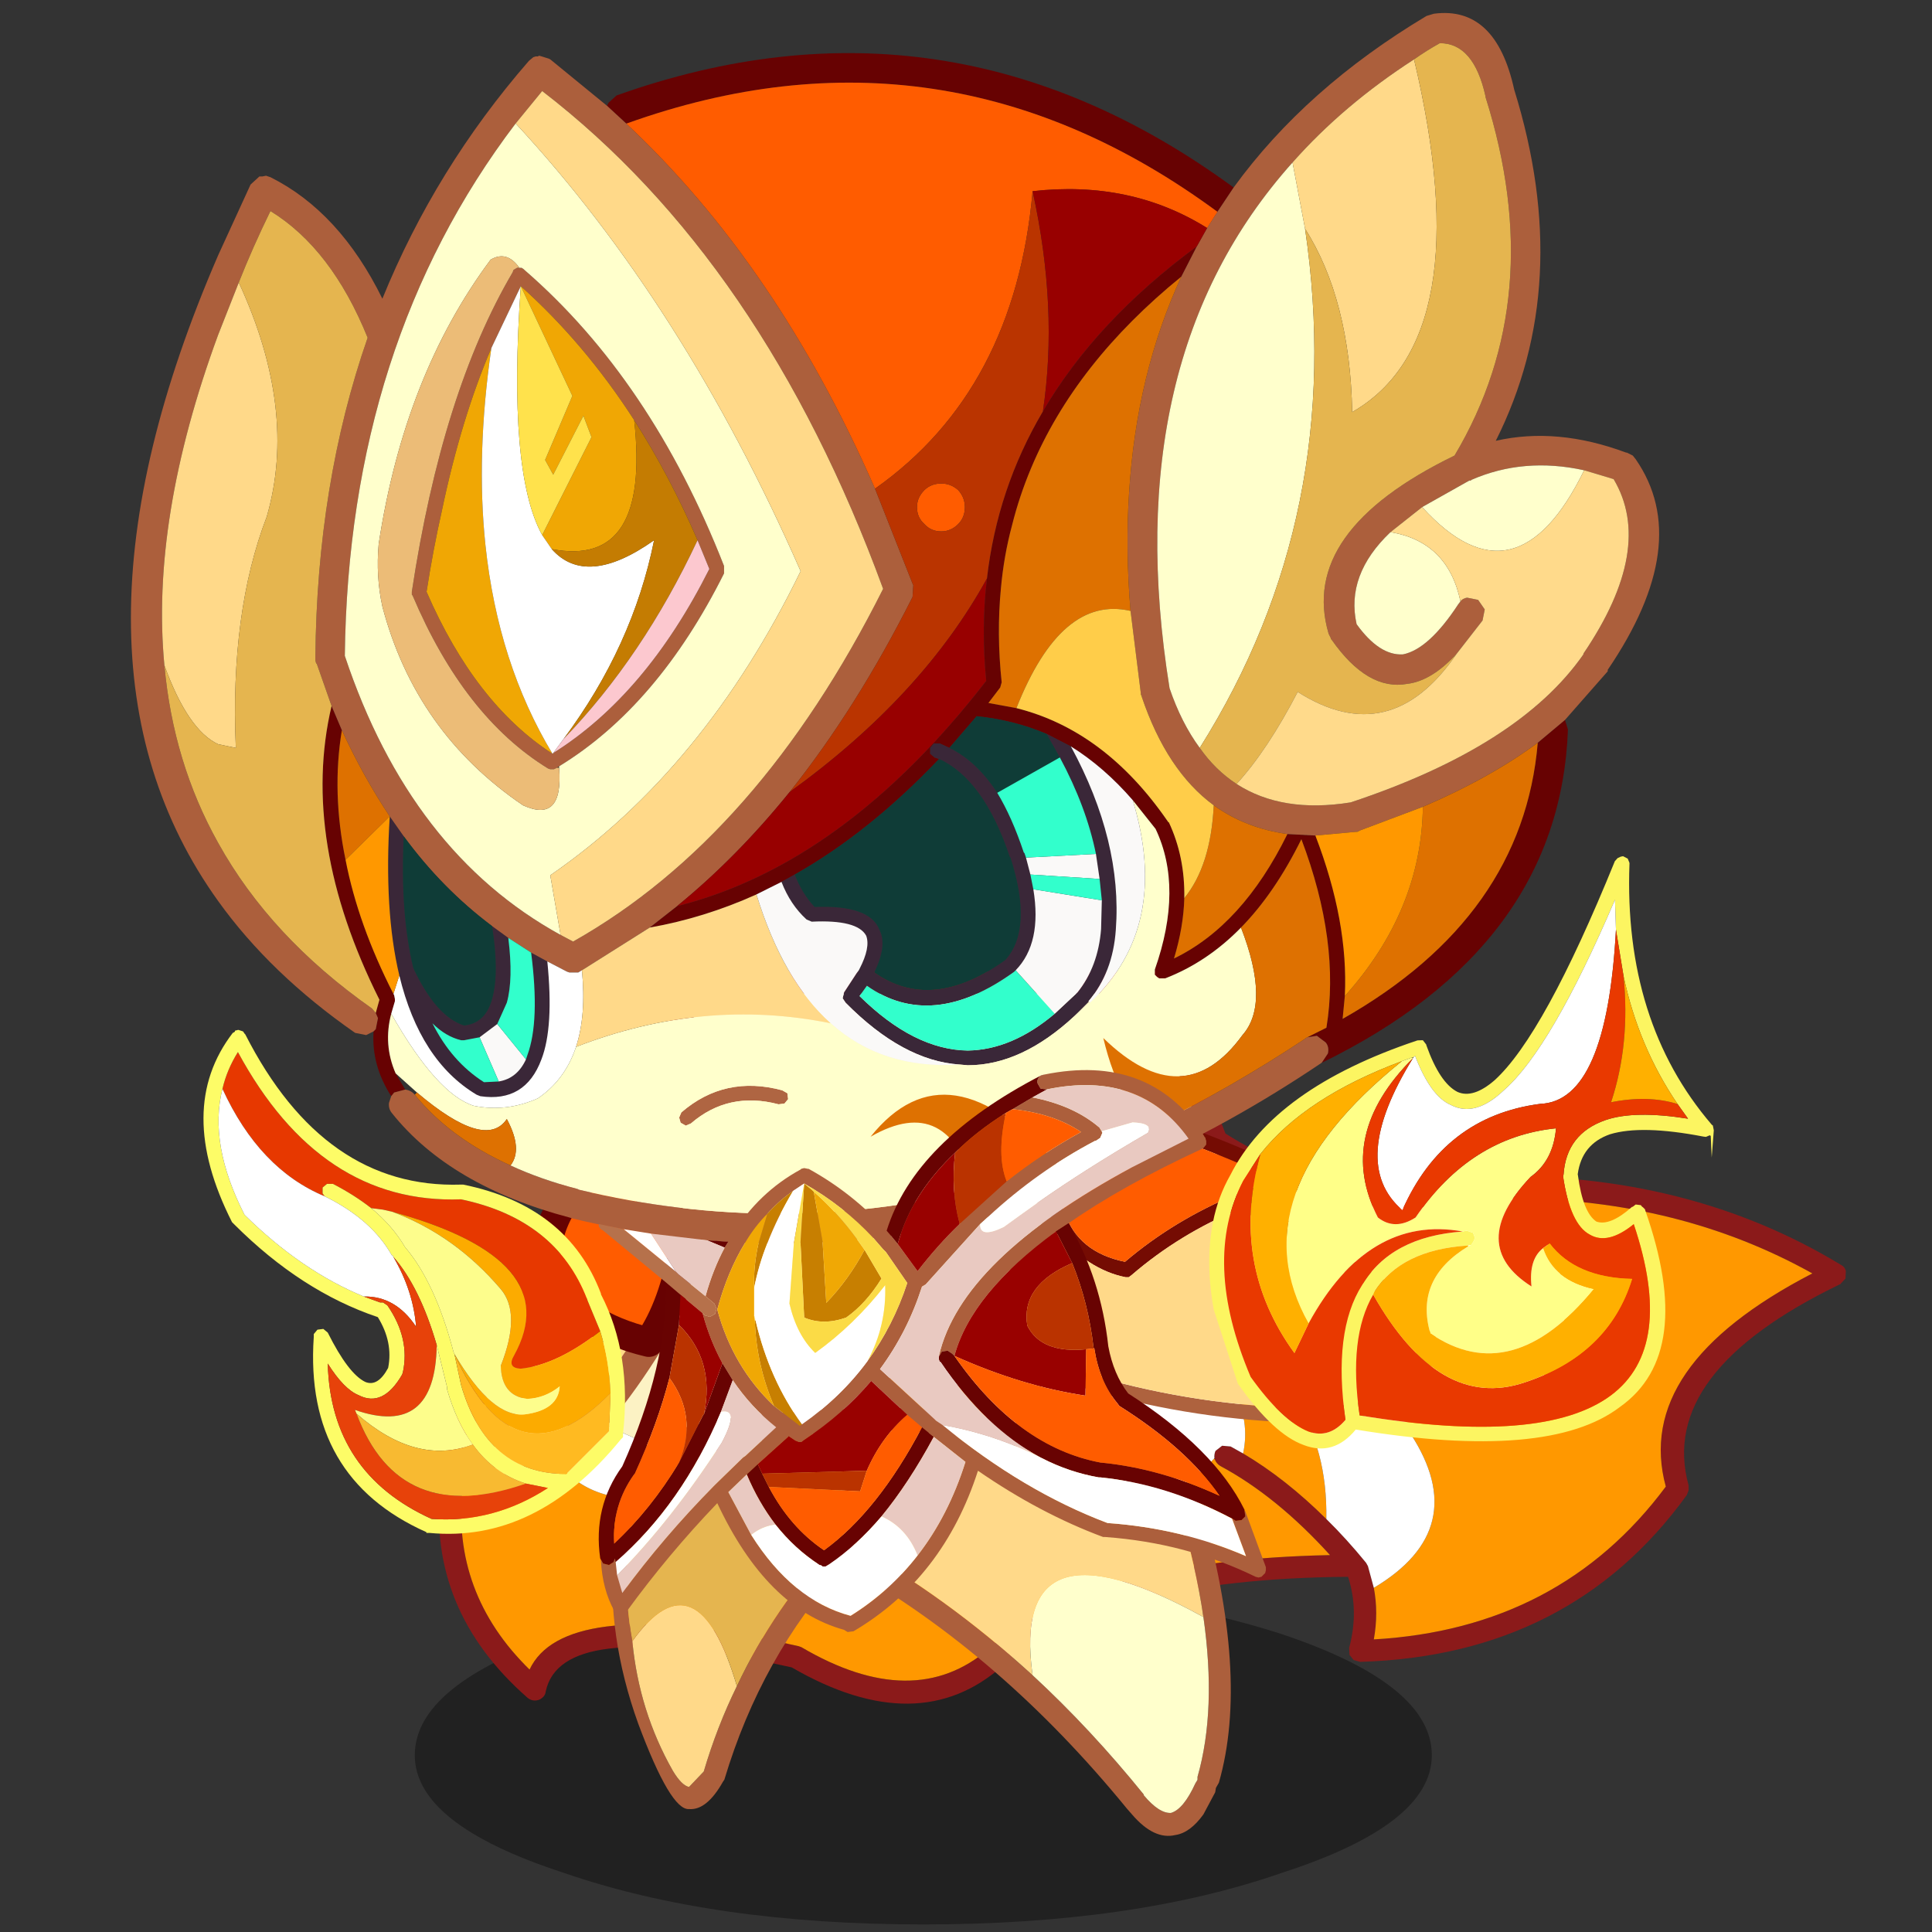 <svg xmlns:ffdec="https://www.free-decompiler.com/flash" xmlns:xlink="http://www.w3.org/1999/xlink" ffdec:objectType="frame" height="90" width="90" xmlns="http://www.w3.org/2000/svg"><rect width="100%" height="100%" fill="#333333" stroke="none"/><use ffdec:characterId="39" height="147.75" transform="matrix(.605 0 0 .605 -8.651 .272)" width="199.9" xlink:href="#a"/><defs><g id="a" transform="translate(14.3 -.45)"><use ffdec:characterId="1" height="9.8" transform="matrix(1.411 0 0 2.659 31.936 122.121)" width="55.5" xlink:href="#b"/><use ffdec:characterId="8" height="143.35" transform="translate(29.888 49.913) scale(.567)" width="207.3" xlink:href="#c"/><use ffdec:characterId="17" height="62.35" transform="translate(-3.058 47.383) scale(1.134)" width="50.15" xlink:href="#d"/><use ffdec:characterId="19" height="27.2" transform="translate(47.1 108.45) scale(1.134)" width="16.45" xlink:href="#e"/><use ffdec:characterId="21" height="29.1" transform="translate(65.5 108.35) scale(1.134)" width="25.8" xlink:href="#f"/><use ffdec:characterId="30" height="64.75" transform="translate(76.588 41.817) scale(1.134)" width="88.4" xlink:href="#g"/><use ffdec:characterId="36" height="83.55" transform="translate(10.05 1) scale(1.134)" width="103.8" xlink:href="#h"/><use ffdec:characterId="38" height="38.15" transform="translate(46.1 82.4) scale(1.134)" width="45.3" xlink:href="#i"/></g><g id="n" fill-rule="evenodd"><path d="M191.05 40.65 191 41.7l-.7.75q-24.85 12-20.6 27.35v.65l-.25.65Q153.7 92.9 125.1 93.75l-.9-.25-.55-.7-.05-.95q1.35-5.05-.15-9.65-32.9.25-46.75 12h-.05q-11.5 10.3-28.75.3-16.2-3.6-24.8-2.55-7.55.9-8.6 5.8-.05.55-.5.9-.4.35-1 .35-.5 0-.95-.35Q-1.6 86.7.2 69.85 1.95 53.4 18.75 32.2L33.85.85l.55-.6q.35-.25.8-.25h62.1q.45 0 .85.3l.55.65L106.8 22q15.75 10.05 35.7 5.85l.25-.05q27-.5 47.65 12.05.5.25.65.8m-64.1 43.05q.65 3.4 0 7 25.3-1.45 39.65-20.75Q162.15 53.6 186.5 41q-18-10.05-40.75-10.2H143q-11.7 2.45-22.05.25-8.55-1.8-16.2-6.8l-.55-.7L96.25 3h-60.1L21.4 33.65l-.2.3q-5.15 6.45-8.85 12.5v.05Q4.45 59.4 3.2 70.15 1.7 84.4 12.3 94.8q2.25-4.8 10.45-5.85 9-1.15 26 2.65l.45.15q15.3 9 25.5.2v-.05q13.9-12 46.3-12.65-7.25-8-14.9-12.1-.55-.35-.75-.9l-.05-.15q-.05-.55.15-1l.9-.7 1.15.1 1.7.95q5.75 3.4 11.3 8.9 2.75 2.7 5.4 5.95l.25.45.8 2.95" fill="#8b1a1a"/><path d="M145.75 30.8q22.75.15 40.75 10.2-24.35 12.6-19.9 28.95-14.35 19.3-39.65 20.75.65-3.6 0-7 13.4-8 5-20.9-3.4-9.2 4.55-15.9-5.6 11.05 6.4 11.35 5.2.25 7.65-4.15 6.5-11.85-4.8-23.3M120.5 74.35q-5.55-5.5-11.3-8.9 1.9-8.85-9.1-17.3l-1.05-.8 1.8.55 2 .7q17.95 6.65 17.65 25.75m-15.15-8.1q.2.55.75.9 7.65 4.1 14.9 12.1-32.4.65-46.3 12.65v.05q-10.2 8.8-25.5-.2l-.45-.15q-17-3.8-26-2.65Q14.55 90 12.3 94.8 1.7 84.4 3.2 70.15 4.45 59.4 12.35 46.5q-1.7 26.4 16.6 25.05 13.75.35 22.3 12.1 7.85.7 13.6-6.8 9-10.7-5.4-21 7.2-3.3 14.5 2.8 18.45 21.85 31.3 7.5l.1.1" fill="#ff9800"/><path d="M145.75 30.8q11.3 11.45 4.8 23.3-2.45 4.4-7.65 4.15-12-.3-6.4-11.35-7.95 6.7-4.55 15.9 8.4 12.9-5 20.9l-.8-2.95-.25-.45q-2.65-3.25-5.4-5.95.3-19.1-17.65-25.75 37 11.95 18.1-17.55 10.35 2.2 22.05-.25h2.75M109.2 65.45l-1.7-.95-1.15-.1-.9.7q-.2.45-.15 1l-.05.05q-12.85 14.35-31.3-7.5-7.3-6.1-14.5-2.8 14.4 10.3 5.4 21-5.75 7.5-13.6 6.8-8.55-11.75-22.3-12.1-18.3 1.35-16.6-25.05 2.45 9.45 7.5 13.65 14.5 7.55 28.7 9.7 7.95 1.85 6.4-4.2-2.9-4.4-4-9.2.8-5.5 5.8-7.7 3.2-.95 7.5 1 18.7 12.5 27.9 1.2 2.25-2.95 7.95-2.8 11 8.45 9.1 17.3" fill="#fff"/><path d="M12.35 46.5v-.05q3.7-6.05 8.85-12.5l.2-.3L36.15 3h60.1l7.95 20.55.55.7q7.65 5 16.2 6.8 18.9 29.5-18.1 17.55l-2-.7-1.8-.55 1.05.8q-5.7-.15-7.95 2.8-9.2 11.3-27.9-1.2-4.3-1.95-7.5-1-5 2.2-5.8 7.7 1.1 4.8 4 9.2 1.55 6.05-6.4 4.2-14.2-2.15-28.7-9.7-5.05-4.2-7.5-13.65" fill="#fcf2c4"/></g><g id="d" transform="translate(16.5 28.15)"><use ffdec:characterId="9" height="23.6" transform="translate(17.65 8.6)" width="16" xlink:href="#j"/><use ffdec:characterId="16" height="62.35" transform="translate(-16.5 -28.15)" width="45.15" xlink:href="#k"/></g><g id="j"><path d="M23.2 16.7q2.4 3.4 7.05 4.5-3.2 5.2-7.2 8.7-4.45 3.25-4.4-1.75 1.9-2.35 2.65-5.15l1.9-6.3" fill="#ffda88" fill-rule="evenodd" transform="translate(-17.65 -8.6)"/><path d="M23.2 16.7q-.15-4.65 3.4-7.1 4.5.55 6.05 5-.7 4.15-2.4 6.6-4.65-1.1-7.05-4.5" fill="#ff5c00" fill-rule="evenodd" transform="translate(-17.65 -8.6)"/><path d="M12.6 12.6q-3.2 5.2-7.2 8.7Q.95 24.55 1 19.55q1.9-2.35 2.65-5.15l1.9-6.3" fill="none" stroke="#ac5f3c" stroke-linecap="round" stroke-linejoin="round" stroke-width="2"/><path d="M12.6 12.6Q14.3 10.15 15 6q-1.55-4.45-6.05-5-3.55 2.45-3.4 7.1 2.4 3.4 7.05 4.5z" fill="none" stroke="#670202" stroke-linecap="round" stroke-linejoin="round" stroke-width="2"/></g><g id="o" fill-rule="evenodd"><path d="M11.4 12.1q-1.15-.9-2.6-1.65h-.4l-.3.25v.4l.15.2Q3.8 9.45 1.3 4q.3-1.3 1.05-2.5 5.6 10.35 15.15 10 6.45 1.35 8.55 6.75l.05.15.85 2.05Q24 22.75 21.55 23q-.95-.05-.45-.9 3.6-6.5-8.25-9.75l-.65-.15-.8-.1" fill="#e73800"/><path d="M26.95 20.45q.6 1.95.7 4.2-6.45 6.6-10.6-2.65 2.55 4.35 4.8 4.1 2.25-.3 2.35-1.9-1 .8-2.2.85-1.75-.2-1.8-2.25 1.4-3.55 0-5.2-3.1-3.65-7.35-5.25Q24.7 15.6 21.1 22.1q-.5.85.45.9 2.45-.25 5.4-2.55" fill="#fcab00"/><path d="M27.65 24.65q-.1-2.25-.7-4.2l-.85-2.05-.05-.15q-2.1-5.4-8.55-6.75-9.55.35-15.15-10Q1.6 2.7 1.3 4q-.95 3.75 1.5 8.55 3.85 3.8 8.1 5.55l1.1.4h.2l.3.2q1.55 2.25 1.05 4.55l-.05.15q-1.3 2.25-2.95 1.4-1-.4-2.1-2.15.2 7.45 7.05 10.55 4.2.3 7.9-2.1l-1.5-.3q-2.2-.7-3.6-2.65-1.1-1.5-1.75-3.75v-.15l-.7-2.85q-1.15-3.95-2.95-6l-.05-.1h-.05q-1.35-2.4-4.45-3.95l-.1-.05-.15-.2v-.4l.3-.25h.4q1.45.75 2.6 1.65 1.45 1.2 2.3 2.65 2.05 2.4 3.3 7.15l.05.1.45 2.1q1.75 6.05 7.15 6.05l2.9-2.9.1-2.6M27 17.9v.05q2.1 4.05 1.5 9.45v.25l-.1.1-.05.05q-5.75 7.05-13 6.35h-.2v-.05q-8.3-3.7-7.65-13.25v-.2l.25-.3.4-.05.3.25q1.4 2.8 2.55 3.35.85.35 1.55-.95.35-1.75-.7-3.45-5.2-1.75-9.75-6.3l-.15-.15Q-1.95 5.35 2 .2l.1-.05.05-.05V.05l.2-.05h.05l.3.1.1.15.05.05Q8.2 10.8 17.5 10.5h.15q7.1 1.45 9.35 7.4" fill="#fdfc67"/><path d="m17.05 22-.05-.1q-1.25-4.75-3.3-7.15-.85-1.45-2.3-2.65l.8.1.65.15q4.25 1.6 7.35 5.25 1.4 1.65 0 5.2.05 2.05 1.8 2.25 1.2-.05 2.2-.85-.1 1.6-2.35 1.9-2.25.25-4.8-4.1" fill="#fdfd8c"/><path d="m8.25 11.3.1.05q3.1 1.55 4.45 3.95h.05l.05.1q1.35 2.3 1.55 4.75-1.4-2.1-3.55-2.05-4.25-1.75-8.1-5.55Q.35 7.75 1.3 4q2.5 5.45 6.95 7.3" fill="#fff"/><path d="M12.9 15.4q1.8 2.05 2.95 6-.1 6.3-5.55 4.4l.1.25q2.9 7.75 11.5 4.75l1.5.3q-3.7 2.4-7.9 2.1-6.85-3.1-7.05-10.55 1.1 1.75 2.1 2.15 1.65.85 2.95-1.4l.05-.15q.5-2.3-1.05-4.55l-.3-.2H12l-1.1-.4q2.15-.05 3.55 2.05-.2-2.45-1.55-4.75" fill="#e7420a"/><path d="m15.85 21.4.7 2.85v.15q.65 2.25 1.75 3.75-3.85 1.45-7.9-2.1l-.1-.25q5.45 1.9 5.55-4.4" fill="#fdfd8b"/><path d="m27.65 24.65-.1 2.6-2.9 2.9q-5.4 0-7.15-6.05l-.45-2.1q4.15 9.25 10.6 2.65" fill="#ffba21"/><path d="M18.3 28.15q1.4 1.95 3.6 2.65-8.6 3-11.5-4.75 4.05 3.55 7.9 2.1" fill="#f8ba31"/></g><g id="p" fill-rule="evenodd"><path d="m16.3 9.2.15.35q-.4 1.25-.65 1.1l-.1.1q-5.55 6.1-8.05 14.45l-.1.15q-1.1 1.95-2.3 1.85-1.25.1-3.45-5.8Q-.35 15.45.1 9.55q.4-5.9 1.05-6.35.65-.45 3.05-1.6Q6.55.45 15.7.05l.6-.05v1.55h-.6l-.35.05q-8.45.45-13.5 3.6-1.4 5.4-.45 10.6.45 4.75 2.75 8.8.6 1 1.1 1.1l1-1.05q.9-3.05 2.25-5.8 2.55-5.4 6.6-9.65l.45-.2.15-.05.3.1.3.15" fill="#ac5f3c"/><path d="m16.3 9.2-.3-.15-.3-.1-.35-7.35.35-.05h.6V9.2m-7.8 9.65q-1.35 2.75-2.25 5.8l-1 1.05q-.5-.1-1.1-1.1-2.3-4.05-2.75-8.8 4.4-6.1 7.1 3.05" fill="#ffd989"/><path d="m15.7 8.95-.15.05-.45.2q-4.05 4.25-6.6 9.65Q5.8 9.7 1.4 15.8q-.95-5.2.45-10.6 5.05-3.15 13.5-3.6l.35 7.35" fill="#e5b54f"/></g><g id="q" fill-rule="evenodd"><path d="M0 1.6V.05q11.8-.4 23.35 5.4l.35.45v.5l.05.15Q27.1 18.2 25 25.5l-.2.35-.05.3-.8 1.5q-.9 1.25-1.9 1.4-1.45.35-2.95-1.4l-.35-.4Q10.25 16.85 0 11V9.25q6.5 3.6 12.35 8.95 3.95 3.65 7.55 8.1v.05q1.05 1.25 1.85 1.2.85-.25 1.65-2l.15-.25v-.2q1.3-4.55.4-10.85-.5-3.4-1.65-7.3v-.3Q11.3 1.2 0 1.6" fill="#ac5f3c"/><path d="M0 1.6q11.3-.4 22.3 5.05v.3q1.15 3.9 1.65 7.3Q10.8 7 12.35 18.2 6.5 12.85 0 9.25V1.6" fill="#ffd989"/><path d="M23.95 14.25q.9 6.3-.4 10.85v.2l-.15.25q-.8 1.75-1.65 2-.8.05-1.85-1.2v-.05q-3.6-4.45-7.55-8.1Q10.8 7 23.95 14.25" fill="#ffc"/></g><g id="g" transform="translate(3.45 20.8)"><use ffdec:characterId="22" height="22.65" transform="translate(-3.45 16.3)" width="29.65" xlink:href="#l"/><use ffdec:characterId="29" height="65.5" transform="rotate(78.705 50.131 35.246) scale(1.115)" width="46.15" xlink:href="#m"/></g><g id="l" fill-rule="evenodd"><path d="m.3 24.75.2.7.2.45-.05.05q-4.85 5.9-2.3 7.8 2.3 1.25 5 1.95l.95.3.1.05q6.9 1.85 14.2 1.9 4.9-.5 6.2-2.3 1.1-1.75-1.05-4.8L13.2 24.4l-.05-.05 1.2-.45 10 6.15.15.15q2.7 3.8 1.1 6-1.4 2.2-6.9 2.75h-.05Q11.15 38.9 4.1 37l-.1-.05Q1.45 36.3-.95 35.3l-1-.45q-3.9-2.9 2.25-10.1m.95-.25.05.15v.05l-.05-.2" fill="#ae623e" transform="translate(3.45 -16.3)"/><path d="M.3 24.75q-.85-3.05.7-8.15.05-.2.25-.25l.4-.05q9.65 2.75 15.4 5.75l.25.25.05.25-.1.3L17 23l-2.65.9-1.2.45.05.05q-4.1 1.7-7.35 4.5l-.2.15h-.2q-2.55-.5-4.8-3.1l.05-.05-.2-.45-.2-.7m.95-.25.05.2v-.05q.9 2.7 4.1 3.35 3.35-2.85 7.6-4.6l.05-.05 2.45-.95q-5.35-2.6-13.65-5-1.3 4.4-.6 7.1" fill="#750c03" transform="translate(3.45 -16.3)"/><path d="M.65 25.95q2.25 2.6 4.8 3.1h.2l.2-.15q3.25-2.8 7.35-4.5l10.55 6.45q2.15 3.05 1.05 4.8-1.3 1.8-6.2 2.3-7.3-.05-14.2-1.9L4.3 36l-.95-.3q-2.7-.7-5-1.95-2.55-1.9 2.3-7.8" fill="#ffd989" transform="translate(3.45 -16.3)"/><path d="m1.3 24.65-.05-.15q-.7-2.7.6-7.1 8.3 2.4 13.65 5l-2.45.95-.05.05Q8.75 25.15 5.4 28q-3.2-.65-4.1-3.35" fill="#ff5c00" transform="translate(3.45 -16.3)"/></g><g id="r" fill-rule="evenodd"><path d="m-4.65 4.05-.15-.2-.05-.2V3.5l.2-.25.25-.05h.05q9.4 2.25 16.6-1.8l.05-.05h.3l1.6.45-1.3-.2-.05.05.05.25-.05.15Q11.4 5.6 11.6 7.6q.25 1.8 2 2.4h.05q2.3.15 3-.55.45-.75-.45-2.3V7.1l-.1-.2.05-.15.05-.15.1-.05.05-.05.15-.1h.05Q25.7 5.1 28 10.25q2.4 4.9-1.8 16.05 1.35 1.65.3 3.3-1 1.65-4.35 3.15l-.1.05H22l-4.65.55q-2.95-.05-5.25-1-1.45-.6-2.6-1.6Q4.85 27.1 3.7 18v-.05l.05-.3.3-.15h.05q2.4-.35 3.15-1.3.6-.85-.25-2.35-2.1-3.5-11.65-9.8m4.1.75-1.8-.3Q5.8 10.1 7.7 13.4q1.3 2.05.25 3.35-.75 1.1-3.35 1.55l.05.1v.1l.1.65q1 6.2 3.85 9.55l1.4 1.35q4.3 3.45 11.8 1.9 3-1.35 3.95-2.8.7-1.15-.25-2.35-5.45-.3-7.85-2.6-2.55-2.3-2-6.65v-.25l.2-.35.3-.05q.15.05.3.2l.1.1v.2q-.55 4.05 1.65 6.15l.15.1q2.25 2 7.05 2.25 4-10.6 1.8-15.25-2.1-4.4-9.95-3.4.95 1.8.1 2.75-.85 1.05-3.8.9l-.1-.05q-2.4-.65-2.75-3.15-.25-1.85.9-4.95l-1 .45Q6.7 4.85 2.3 4.9l-2.85-.1" fill="#fcf561" transform="translate(4.85 -1.35)"/><path d="m16.55 17.2-.1-.1q-.15-.15-.3-.2l-.3.05-.2.35v.25Q13.5 23 19.3 27.85q-8.55 2.8-14.55-8.7l-.1-.65.05-.05q3.7 5.55 9.1 4 1-.85.45-2.25-4.15-4.25-3.65-9.45 1.9.55 2.6 2.1 3.3 4.65 6.55 1.25-1.65-.15-2.15-1.15 2.05-.25 3.05-2.55 5 6.1.7 10.3-3.45.3-4.75-3.3l-.05-.2" fill="#ff8" transform="translate(4.85 -1.35)"/><path d="m4.65 18.4-.05-.1q2.6-.45 3.35-1.55Q9 15.45 7.7 13.4 5.8 10.1-2.35 4.5l1.8.3q10.15 2.6 9.5 6.6-.4 5.9 4.7 9.5-3.45 2.7-8.95-2.45l-.05-.05" fill="#fff" transform="translate(4.85 -1.35)"/><path d="m-.55 4.8 2.85.1q4.15.4 7.4 2.25 0-2.3.9-3.95l1-.45q-1.15 3.1-.9 4.95.35 2.5 2.75 3.15l.1.05q2.95.15 3.8-.9.85-.95-.1-2.75 7.85-1 9.95 3.4 2.2 4.65-1.8 15.25-4.8-.25-7.05-2.25 7.75-2.55 7.05-8-.65-5.35-4.9-7.65-.75 3.35-3.1 4.5l.2.45q.5 1 2.15 1.15-3.25 3.4-6.55-1.25-.7-1.55-2.6-2.1-.5 5.2 3.65 9.45.55 1.4-.45 2.25-5.4 1.55-9.1-4 5.5 5.15 8.95 2.45-5.1-3.6-4.7-9.5.65-4-9.5-6.6m16.2 12.75q-.55 4.35 2 6.65 2.4 2.3 7.85 2.6.95 1.2.25 2.35-.95 1.45-3.95 2.8-7.5 1.55-11.8-1.9L8.6 28.7q6.2 3.15 12.3.35l-1.6-1.2q-5.8-4.85-3.65-10.3" fill="#e93900" transform="translate(4.85 -1.35)"/><path d="M2.3 4.9q4.4-.05 8.3-1.7-.9 1.65-.9 3.95Q6.45 5.3 2.3 4.9m16.05 18.75-.15-.1q-2.2-2.1-1.65-6.15h.05q1.3 3.6 4.75 3.3 4.3-4.2-.7-10.3-1 2.3-3.05 2.55l-.2-.45q2.35-1.15 3.1-4.5 4.25 2.3 4.9 7.65.7 5.45-7.05 8M8.6 28.7q-2.85-3.35-3.85-9.55 6 11.5 14.55 8.7l1.6 1.2q-6.1 2.8-12.3-.35" fill="#ffb000" transform="translate(4.85 -1.35)"/></g><g id="s" fill-rule="evenodd"><path d="m32.35 6.3.1-.2.55-.5q22.45-8 41.9 6.25l-1.1 1.65Q55.2-.2 33.7 7.5h-.05l-1.3-1.2M97.4 48l.2.65Q97.05 63.4 80.85 71.3l.05-.05.4-.6q.1-.45-.15-.75l-.6-.45-.65.1 1.3-.65q.95-5.8-1.7-12.8-1.8 3.65-4.1 6t-5.15 3.45h-.4l-.15-.1-.15-.15v-.35q1.95-5.55.05-9.55l-1.55-1.95q-1.95-2.25-4.2-3.65l-1.65-.85q-2.25-.95-4.75-1.2L55.6 49.9l-.65-.3h-.4l-.25.3v.4l.3.25.3.1q-4.75 5-9.8 7.85l-.9.5-1.7.85q-3.55 1.6-7.25 2.25l1.85-1.45q11.35-2.85 21-15.3-.35-3.6.05-6.95.7-6.1 3.8-11.35 3.6-6.15 10.45-11.2l-1.05 2.05q-7.2 5.85-10.2 13-.8 1.9-1.3 3.9-.55 2.05-.75 4.25-.3 3.1.05 6.4l-.1.35-.8 1.05 1.9.35q6 1.5 10.25 7.65l.05.05v.05h.05q1.1 2.35 1.05 5.15-.05 1.95-.7 4.1 4.65-2.25 7.7-8.45l1.9.1q2.25 5.85 2 10.9l-.15 1.55q12.25-6.95 13.25-18.75L97.4 48M17.7 73.55q-1.35-2.1-1.2-4.4l.15-.15.15-.75-.15-.35.25-.9q-5.4-10.8-3.25-19.95l.7 1.65q-.7 4.2.25 8.8.85 4.4 3.25 9.1l.05.1.05.25v.15l-.25.85q-.55 2.1.3 4.05l.65 1.1-.75.2-.2.25" fill="#670202"/><path d="m44.2 59 .9-.5q.5 1.3 1.35 2.2 3.75-.15 4.4 1.55.55 1.05-.35 2.9 3.9 2.75 8.9-.85 1.9-2.1.35-6.95l-.05-.05q-1.75-5.25-4.8-6.65l-.3-.1-.3-.25v-.4l.25-.3h.4l.65.3q1.85.9 3.25 3.05 1 1.65 1.8 4.05l.05.05.1.3.3 1.15.2 1q.6 3.65-1.2 5.5l-.1.1q-5.6 4.05-10 .95l-.5.7q3.7 3.65 7.35 3.7 3-.05 5.9-2.5l1.55-1.45q1.4-1.75 1.6-4.3l.05-1.95-.15-1.45-.25-1.7q-.65-3.2-2.45-6.55l-.9-1.6 1.65.85q3.5 6.45 3.05 12.45-.2 2.9-1.85 4.85v.05l-.05.05-.9.9q-3.6 3.35-7.25 3.35l-.55-.05q-3.85-.25-7.75-4.2l-.2-.3.1-.4.85-1.3.15-.2.05-.1q.75-1.45.45-2.25-.6-1.1-3.7-.95l-.35-.15q-1.1-1-1.7-2.55m-26.6-4.45.95 1.35q-.25 5.2.65 8.95 1.55 3.3 3.45 3.9 1.45-.15 1.9-1.8.5-1.75 0-4.95l1.1.8q.35 2.8-.1 4.4l-.65 1.45-1.2.9-1.05.2h-.2q-1.05-.25-1.95-1.15 1.3 2.6 3.5 4l1-.05q1.25-.2 1.85-1.5l.1-.3q.85-2.3.25-6.95l1.1.6q.45 4.45-.4 6.65-1.1 2.95-4.15 2.5l-.25-.1q-3.85-2.3-5.25-8.1-1.05-4.4-.65-10.8" fill="#3a2738"/><path d="m32.35 6.3 1.3 1.2q10.25 9.6 16.9 24.8l2.55 6.45.05.1-.05.8q-3.8 7.55-8.35 13.25-3.6 4.45-7.65 7.75l-1.85 1.45-4.6 2.9-.25.15h-.6l-.15-.05-.1-.05-1.25-.65-1.1-.6-1.55-1-1.1-.8q-3.4-2.55-6-6.1l-.95-1.35q-1.8-2.7-3.25-5.85l-.7-1.65-1-2.85-.05-.05-.05-.2v-.15q.1-11.85 3.55-21.75-2.45-6.05-6.6-8.6-1.2 2.45-2.15 4.85l-1.4 3.55Q1.35 34.35 2.3 44.3q.6 6.6 3.65 12.05Q9.5 62.75 16.4 67.6l.25.3.15.35-.15.75-.15.15-.5.25-.75-.15q-5.75-4-9.3-8.95-11.85-16.5 0-43.85l2.2-4.8.6-.55h.2l.25-.05.3.1q4.7 2.35 7.6 8.25 3.6-8.85 9.95-16.15l.3-.25.15-.05h.15l.1-.05.65.2.1.05 3.85 3.15m41.45 7.2 1.1-1.65Q79.8 5.1 88 .2l.5-.15q4.2-.55 5.45 5.15 4.1 13.2-1.25 23.85 4.15-.95 8.85.8h.05l.1.05.3.15.2.25q3.95 5.7-1.9 14.3v.1L97.4 48l-1.85 1.55q-3.25 2.4-7.8 4.35l-4.25 1.6-.1.05-.1.05h-.1l-2.75.25-1.9-.1q-2.85-.4-5-1.95-3.2-2.35-4.9-7.4v-.05l-.05-.05v-.1l-.7-5.6q-.35-4.15-.1-8 .5-8.1 3.55-14.7l1.05-2.05.7-1.25.7-1.1m7.05 57.8Q55.9 88.1 30 81.85l-.15-.05q-8.15-2.15-12.1-7.1-.25-.3-.2-.7l.15-.45.2-.25.75-.2q.4.05.65.35 2.4 2.95 6.5 4.8 2.05.95 4.55 1.6l.1.05q13.6 3.25 26.9 0l5.6-1.65q3.35-1.2 6.7-2.8 5.05-2.45 10.1-5.8l.05-.05.1-.05.65-.1.6.45q.25.3.15.75l-.4.6-.05.05M29.2 62.6l.85.45q12.6-7.1 21.05-23.95-8.15-22.25-23.15-33.8l-1.8 2.2Q14.8 22.45 14.55 43.65 19 57 29.2 62.6m-.55-12.3.05-.05q6.3-3.95 10.6-12.5l-.8-1.95q-1.9-4.4-4.3-8.15-3.35-5.2-7.7-9.1l-2 4.2q-2.05 4.8-3.35 11-.6 2.65-1.05 5.55 3.3 7.6 8.55 11m.3.95-.2.1h-.25l-.15-.05q-5.7-3.5-9.2-11.75l-.05-.05v-.2q2.05-13.55 6.85-21.7l.05-.15.25-.15h.3l.15.1.05.05q8.6 7.45 13.55 20.1v.5q-4.5 9-11.2 13.1l-.15.1m58.2-48.1q-4.8 3.1-8.25 7-11.95 13.35-8.35 35.7.8 2.35 2.05 4.05 1.05 1.5 2.5 2.45 3.1 2 7.75 1.25 11.45-3.8 15.8-10.05v-.05q4.85-7.15 2.05-11.85l-2-.6q-4.1-.9-7.65.65l-.05.05h-.1l-3.2 1.8-2.15 1.7q-3.05 2.9-2.3 6.25 1.55 2.15 3.15 2.05 1.75-.35 3.75-3.4l.15-.2q.15-.2.45-.25l.75.15.45.65-.15.75-1.75 2.25q-1.7 1.85-3.35 2.05-2.7.5-5.15-3l-.05-.05v-.05l-.15-.3q-2.05-6.95 8.55-12.1Q96.3 19.3 92 5.7v-.05q-.8-3.6-3.1-3.6-.9.5-1.75 1.1" fill="#ac5f3c"/><path d="M37.4 74.65q2.95-2.55 6.85-1.5l.35.2.05.4-.25.3-.4.05q-3.4-.9-5.95 1.3l-.35.15-.35-.2-.1-.35.15-.35" fill="#af6542"/><path d="M33.65 7.5h.05q21.5-7.7 40.1 6l-.7 1.1q-5.2-3.25-11.85-2.5-1.2 13.5-10.7 20.2-6.65-15.2-16.9-24.8M53.9 32.4q.45-.45 1.15-.45.65 0 1.15.45.45.5.45 1.15 0 .7-.45 1.15-.5.5-1.15.5-.7 0-1.15-.5-.5-.45-.5-1.15 0-.65.5-1.15" fill="#ff5c00"/><path d="M53.9 32.4q-.5.5-.5 1.15 0 .7.5 1.15.45.5 1.15.5.65 0 1.15-.5.45-.45.45-1.15 0-.65-.45-1.15-.5-.45-1.15-.45-.7 0-1.15.45m8.05-5.35q-3.1 5.25-3.8 11.35-4.4 8-13.4 14.5 4.55-5.7 8.35-13.25l.05-.8-.05-.1-2.55-6.45q9.5-6.7 10.7-20.2 1.75 7.95.7 14.95" fill="#ba3400"/><path d="M72.4 15.85q-6.85 5.05-10.45 11.2 1.05-7-.7-14.95 6.65-.75 11.85 2.5l-.7 1.25M58.15 38.4q-.4 3.35-.05 6.95-9.65 12.45-21 15.3 4.05-3.3 7.65-7.75 9-6.5 13.4-14.5" fill="#980000"/><path d="M24.5 22.75q-1.05 7.25-.4 13.4.85 8 4.55 14.15-5.25-3.4-8.55-11 .45-2.9 1.05-5.55 1.3-6.2 3.35-11m4.1 13.65-.65-.95 3.35-6.65-.55-1.45-2.05 4-.55-1L30 26l-3.5-7.45q4.35 3.9 7.7 9.1 1.1 10.05-5.6 8.75" fill="#f0a704"/><path d="M28.65 50.3q-3.7-6.15-4.55-14.15-.65-6.15.4-13.4l2-4.2q-.9 12.65 1.45 16.9l.65.95q2.35 2.65 6.95-.6Q34.1 43 29.4 49.3l-.7.95-.05.05m-.35 14.1 1.25.65.1.05.15.05h.6l.25-.15q.3 3.05-.4 5.2-.75 2.25-2.6 3.5-2.15.95-4.35.5-2.5-.8-5.6-6.25l.25-.85v-.15l-.05-.25-.05-.1.4-1.25q1.4 5.8 5.25 8.1l.25.1q3.05.45 4.15-2.5.85-2.2.4-6.65" fill="#fff"/><path d="M27.95 35.45q-2.35-4.25-1.45-16.9L30 26l-1.85 4.35.55 1 2.05-4 .55 1.45-3.35 6.65" fill="#ffe24c"/><path d="M29.4 49.3q4.7-6.3 6.15-13.5-4.6 3.25-6.95.6 6.7 1.3 5.6-8.75 2.4 3.75 4.3 8.15-3.7 7.9-9.1 13.5" fill="#c47c02"/><path d="m28.7 50.25.7-.95q5.4-5.6 9.1-13.5l.8 1.95Q35 46.3 28.7 50.25" fill="#fcc8cf"/><path d="M29.2 62.6Q19 57 14.55 43.65q.25-21.2 11.6-36.15 11.4 12.3 19.35 30.4-6.55 13.45-17 20.65l.7 4.05m-2.8-45.3q-.85-1.2-1.95-.55-5.85 7.85-7.6 19.3-.2 2.2.25 4.25 2.25 8.55 9.55 13.5 2.75 1.25 2.45-2.55v-.1q6.7-4.1 11.2-13.1v-.5q-4.95-12.65-13.55-20.1l-.05-.05-.15-.1h-.15m41.65 36.15 1.55 1.95q1.9 4-.05 9.55v.35l.15.15.15.1h.4q2.85-1.1 5.15-3.45 2 5.15.1 7.3-4 5.5-9.45.2 1.2 5 3.6 5.85-3.35 1.6-6.7 2.8-7.45-8.5-12.7-1.95 5.3-3.05 7.1 3.6-13.3 3.25-26.9 0l-.1-.05q-2.5-.65-4.55-1.6.85-1.1-.25-3.15-1.45 2.15-6.1-1.8L18 72q-.85-1.95-.3-4.05 3.1 5.45 5.6 6.25 2.2.45 4.35-.5 1.85-1.25 2.6-3.5 8.65-3.35 17.3-1.6 3.5 3.15 8.75 2.8l.55.05q3.65 0 7.25-3.35l.95-.85.1-.05q5.5-5.15 2.9-13.75m10.85-43.3.85 4.5Q82.6 34 72.6 49.9q-1.25-1.7-2.05-4.05-3.6-22.35 8.35-35.7m8.8 23.4 3.2-1.8h.1l.05-.05q3.55-1.55 7.65-.65-4.65 9.5-11 2.5m2.6 6.4-.15.2q-2 3.05-3.75 3.4-1.6.1-3.15-2.05-.75-3.35 2.3-6.25 3.9.65 4.75 4.7m-52.9 34.7-.15.35.1.35.35.2.35-.15q2.55-2.2 5.95-1.3l.4-.05.25-.3-.05-.4-.35-.2q-3.9-1.05-6.85 1.5" fill="#ffc"/><path d="M29.1 51.25q.3 3.8-2.45 2.55-7.3-4.95-9.55-13.5-.45-2.05-.25-4.25 1.75-11.45 7.6-19.3 1.1-.65 1.95.55h-.15l-.25.15-.05.15q-4.8 8.15-6.85 21.7v.2l.05.05q3.5 8.25 9.2 11.75l.15.05h.25l.2-.1h.15" fill="#ecbc77"/><path d="m26.15 7.5 1.8-2.2q15 11.55 23.15 33.8-8.45 16.85-21.05 23.95l-.85-.45-.7-4.05q10.45-7.2 17-20.65-7.95-18.1-19.35-30.4M7.35 18.3q4 8.65 1.9 15.9-2.5 6.5-2.1 15.7l-1.2-.25Q3.9 48.7 2.3 44.3q-.95-9.95 3.65-22.45l1.4-3.55m27.9 43.8q3.7-.65 7.25-2.25 1.8 5.85 5.05 8.75-8.65-1.75-17.3 1.6.7-2.15.4-5.2l4.6-2.9m51.9-58.95q4.5 18.95-4.2 23.95-.15-7.65-3.2-12.45l-.85-4.5q3.45-3.9 8.25-7" fill="#ffd989"/><path d="M2.3 44.3q1.6 4.4 3.65 5.35l1.2.25q-.4-9.2 2.1-15.7 2.1-7.25-1.9-15.9.95-2.4 2.15-4.85 4.15 2.55 6.6 8.6-3.45 9.9-3.55 21.75v.15l.05.2.05.05 1 2.85Q11.5 56.2 16.9 67l-.25.9-.25-.3Q9.5 62.75 5.95 56.35 2.9 50.9 2.3 44.3m77.45-29.65q3.05 4.8 3.2 12.45 8.7-5 4.2-23.95.85-.6 1.75-1.1 2.3 0 3.1 3.6v.05q4.3 13.6-2.1 24.35-10.6 5.15-8.55 12.1l.15.3v.05l.05.05q2.45 3.5 5.15 3 1.65-.2 3.35-2.05-4.5 6.6-10.8 2.6-2.05 3.95-4.15 6.25-1.45-.95-2.5-2.45 10-15.9 7.15-35.25" fill="#e5b54f"/><path d="M45.1 58.5q5.05-2.85 9.8-7.85 3.05 1.4 4.8 6.65l.05.05q1.55 4.85-.35 6.95-5 3.6-8.9.85.9-1.85.35-2.9-.65-1.7-4.4-1.55-.85-.9-1.35-2.2m10.5-8.6 1.85-2.15q2.5.25 4.75 1.2l.9 1.6-4.25 2.4q-1.4-2.15-3.25-3.05m-37.05 6q2.6 3.55 6 6.1.5 3.2 0 4.95-.45 1.65-1.9 1.8-1.9-.6-3.45-3.9-.9-3.75-.65-8.95" fill="#0f3c37"/><path d="m42.5 59.85 1.7-.85q.6 1.55 1.7 2.55l.35.15q3.1-.15 3.7.95.3.8-.45 2.25l-.05.1-.15.2-.85 1.3-.1.4.2.3q3.9 3.95 7.75 4.2-5.25.35-8.75-2.8-3.25-2.9-5.05-8.75M63.85 49.8q2.25 1.4 4.2 3.65 2.6 8.6-2.9 13.75l-.1-.1q1.65-1.95 1.85-4.85.45-6-3.05-12.45m2.1 10.45-.05 1.95q-.2 2.55-1.6 4.3l-1.55 1.45L60.1 65q1.8-1.85 1.2-5.5l4.65.75M61.1 58.5l-.3-1.15 4.75-.25.25 1.7-4.7-.3M23.7 69.55l1.2-.9 1.95 2.4q-.6 1.3-1.85 1.5l-1.3-3" fill="#faf9f8"/><path d="M75.4 62.1q2.3-2.35 4.1-6 2.65 7 1.7 12.8l-1.3.65-.1.05-.05.05q-5.05 3.35-10.1 5.8-2.4-.85-3.6-5.85 5.45 5.3 9.45-.2 1.9-2.15-.1-7.3M62.95 78.25l-5.6 1.65q-1.8-6.65-7.1-3.6 5.25-6.55 12.7 1.95m-37.15 0q-4.1-1.85-6.5-4.8l.15-.15q4.65 3.95 6.1 1.8 1.1 2.05.25 3.15" fill="#de7101"/><path d="m60.15 47.2-1.9-.35.8-1.05.1-.35q-.35-3.3-.05-6.4.2-2.2.75-4.25.5-2 1.3-3.9 3-7.15 10.2-13-3.05 6.6-3.55 14.7-.25 3.85.1 8-4.7-1.1-7.75 6.6m13.4 6.6q2.15 1.55 5 1.95-3.05 6.2-7.7 8.45.65-2.15.7-4.1 1.8-2.2 2-6.3m14.2.1q4.55-1.95 7.8-4.35-1 11.8-13.25 18.75l.15-1.55q5.2-5.8 5.3-12.85m-73.4-5.2q1.45 3.15 3.25 5.85l-3 2.95q-.95-4.6-.25-8.8" fill="#de7100"/><path d="m67.9 40.6.7 5.6v.1l.05.05v.05q1.7 5.05 4.9 7.4-.2 4.1-2 6.3.05-2.8-1.05-5.15h-.05v-.05l-.05-.05q-4.25-6.15-10.25-7.65 3.05-7.7 7.75-6.6" fill="#ffcd49"/><path d="M62.75 67.95q-2.9 2.45-5.9 2.5-3.65-.05-7.35-3.7l.5-.7q4.4 3.1 10-.95l.1-.1 2.65 2.95M61.3 59.5l-.2-1 4.7.3.15 1.45-4.65-.75m-.5-2.15-.1-.3-.05-.05q-.8-2.4-1.8-4.05l4.25-2.4q1.8 3.35 2.45 6.55l-4.75.25M25.65 62.8l1.55 1q.6 4.65-.25 6.95l-.1.3-1.95-2.4.65-1.45q.45-1.6.1-4.4M25 72.55l-1 .05q-2.2-1.4-3.5-4 .9.9 1.95 1.15h.2l1.05-.2 1.3 3" fill="#32ffcc"/><path d="m80.45 55.85 2.75-.25h.1l.1-.05.1-.05 4.25-1.6q-.1 7.05-5.3 12.85.25-5.05-2-10.9m-62.85-1.3q-.4 6.4.65 10.8l-.4 1.25q-2.4-4.7-3.25-9.1l3-2.95" fill="#ff9800"/><path d="M75.1 52.35q2.1-2.3 4.15-6.25 6.3 4 10.8-2.6l1.75-2.25.15-.75-.45-.65-.75-.15q-.3.05-.45.25-.85-4.05-4.75-4.7l2.15-1.7q6.35 7 11-2.5l2 .6q2.8 4.7-2.05 11.85v.05Q94.3 49.8 82.85 53.6q-4.65.75-7.75-1.25" fill="#ffda8b"/></g><g id="t" fill-rule="evenodd"><path d="m28.1 2.65 1.35-.8q2.8.55 4.55 2.05l.15.25.05.1-.15.35-.3.2h-.05q-3.9 2.05-7.25 5.15l-.55.5-3.7 4.1-.25.15q-1 3.1-2.85 5.6l3.7 3.4.1.1.45.3q5.5 4.5 11.2 6.65 5 .35 9.4 2.25L43 30.45l.1.05.15.1.4-.05.25-.25-.05-.4.05.05 1.4 3.8v.2l-.05.2-.25.25-.2.05-.2-.05q-4.7-2.3-10.2-2.7h-.15q-4.3-1.6-8.5-4.5-2.35 7.3-8.45 10.9l-.4.05-.25-.15q-5.25-1.45-8.6-8.6-3.35 3.5-6.15 7.35l-.15.15-.35.05h-.05l-.15-.1-.15-.15q-.8-1.45-.9-3.4l-.05-.15.2.35.4.1.3-.2.1-.25.05.25.1.9.35 1.2q2.8-3.8 6.2-7.25l.15-.15 1.85-1.8.15-.1 2.1-1.95q-1.75-1.4-2.95-3.2l-.7-1.15q-.85-1.55-1.35-3.4l.15.15.35.1.35-.2.1-.35-.15-.35-.6-.5q.5-1.8 1.3-3.3l.25-.4.25-.45q1.8-2.9 4.65-4.45l.05-.05.2-.05.25.05h.05q3 1.65 5.3 4.2l.3.35.45.55 1.35 1.85q1.35-1.75 2.85-3.2l.05-.05 3.15-2.85q2.4-1.9 5.05-3.35-1.85-1.25-4.65-1.55m2.35-1.35h-.1L30 1.25 29.8.9q-.05-.2.05-.35.1-.2.3-.2l.1-.05q7.1-1.45 10.75 4l.15.25.05.05v.05l.05.15v.25l-.2.25H41l-.05.05q-5.4 2.5-9.05 5.05l-.85.55q-5.75 4.2-6.9 8.45l-.15-.15-.3-.2-.4.05-.2.35v.2-.25q1.5-6.55 13.1-12.8l3.85-1.95Q36.75 0 30.45 1.3m-12.2 18.45q1.75-2.4 2.7-5.3l-1.45-2.1-.2-.2-.65-.75q-2.05-2.2-4.7-3.7l-.75.5q-.95.65-1.75 1.55-.85.85-1.5 1.95-1.2 1.95-1.9 4.55 1.05 3.9 3.85 6.55l1.75 1.35.15-.1q2.65-1.85 4.45-4.3m2.7 3.65-2.45-2.3q-1.9 2.25-4.55 4l-.2.15h-.15l-.25-.1-.45-.3-.1.1-2 1.8-.75.7-1.25 1.2 1.55 2.9q2.8 4.45 6.75 5.5 2.65-1.65 4.55-4.1 2.1-2.7 3.25-6.35l-2.15-1.7-.8-.65-1-.85" fill="#ac5f3c"/><path d="m28.1 2.65-.45.25q-2 1.25-3.45 2.7-2.7 2.55-3.7 5.55l-.2.65-.45-.55-.3-.35q1.9-6.1 10.5-10.55l.2-.05-.1.05q-.2 0-.3.2-.1.15-.05.35l.2.35.35.05h.1l-1 .55-1.35.8m-19.3 9-.25.4-1.2-.5 1.45.1m-.4 8.25.7 1.15-.8 2.15q-2.65 6.3-7.15 10.2l-.05-.25-.1.25-.3.2-.4-.1-.2-.35q-.5-3.5 1.5-6.25Q4.7 20 4.55 14.4l1 .85-.1 2.05-.65 3.6Q4 24 2.45 27.4l-.05.05q-1.5 2.1-1.35 4.7 2.5-2.35 4.4-5.5L7.1 23.4l.05-.05L8.4 19.9m35.45 10 .05.4-.25.25-.4.05-.15-.1-.1-.05q-4.45-2.35-8.95-2.8h-.1q-2-.35-3.85-1.3l-.1-.05q-3.75-2-6.8-6.5h-.05l-.05-.15v-.2l.2-.35.4-.05.3.2.15.15q4.3 6.2 9.95 7.25h.05q4 .4 8 2.25-2.2-3.2-6.8-6.1l-.15-.2q-1.2-1.45-1.55-3.7l-.05-.05q-.35-3.05-1.45-5.75l-1.1-2.15.85-.55q2.2 3.75 2.7 8.35.35 1.9 1.35 3.2 5.85 3.75 7.9 7.9v.05M19.5 12.35l-.15-.15-.05-.05.2.2M5.25 13.7l.1.1.05.05-.15-.15m16.7 10.55.8.65q-1.7 3.15-3.55 5.4-1.7 2-3.55 3.25l-.25.15h-.2l-.05-.05-.1-.05H15q-1.7-1.1-3-2.75-1.15-1.5-1.95-3.4l.75-.7.3.65.45.9q1.45 2.75 3.75 4.3 3.65-2.65 6.65-8.35" fill="#680302"/><path d="m7.25 15.35.6.5.15.35-.1.35-.35.2-.35-.1-.15-.15-1.5-1.25-1-.85-4.3-3.55H.2l-.1-.1-.1-.15v-.15l1.7.35 3.55 2.9.15.15 1.85 1.5" fill="#b6714b"/><path d="m13.95 7.7.55.45.1.1.6 3.4.25 4.15q1.5-1.55 2.6-3.6l1.15 1.95q-1.05 1.7-2.4 2.65-1.55.55-2.85 0l-.25-5.1.25-4m-.75.5q-1.05 1.75-1.75 3.55-.6 1.5-.9 3.05-.05-1.5.3-3.05l.6-2q.8-.9 1.75-1.55M10.65 17q.95 4.05 3.15 7.05l-.15.1-1.75-1.35Q10.7 20 10.6 17h.05" fill="#c77f01"/><path d="m29.45 1.85 1-.55q6.3-1.3 9.6 3.35L36.2 6.6q-11.6 6.25-13.1 12.8v.25l.05.15h.05q3.05 4.5 6.8 6.5-3.2-1.6-6.65-2.2l-.45-.3-.1-.1-3.7-3.4q1.85-2.5 2.85-5.6l.25-.15 3.7-4.1q-.05 1 1.6.2 1.1-.8 2.3-1.65 3.35-2.35 7.5-4.75.35-.65-1.05-.7l-2.1.6L34 3.9q-1.75-1.5-4.55-2.05m-20.9 10.2q-.8 1.5-1.3 3.3l-1.85-1.5-.05-.05-.1-.1-1.7-2.6 3.8.45 1.2.5m.55 9q1.2 1.8 2.95 3.2l-2.1 1.95-.15.1-1.85 1.8-.15.15Q4.4 31.7 1.6 35.5l-.35-1.2q3.7-3.75 7.1-9 1.25-2.35-.05-2.1l.8-2.15m13.65 3.85 2.15 1.7q-1.15 3.65-3.25 6.35-.75-1.9-2.45-2.65 1.85-2.25 3.55-5.4m-12.4 6.65-1.55-2.9 1.25-1.2q.8 1.9 1.95 3.4-.9.1-1.65.7" fill="#e9c9c1"/><path d="m20.3 11.8.2-.65q1-3 3.7-5.55-.3 2.6.3 4.8v.05q-1.5 1.45-2.85 3.2L20.3 11.8M7.05 16.5q.5 1.85 1.35 3.4l-1.25 3.45q.75-3.65-1.7-6.05l.1-2.05 1.5 1.25m24-5.55 1.1 2.15q-3.5 1.5-3.05 4.25.95 1.9 4 1.6l-.05 3.15q-4.35-.65-8.9-2.7 1.15-4.25 6.9-8.45M10.8 26.75l2-1.8.1-.1.45.3.25.1h.15l.2-.15q2.65-1.75 4.55-4l2.45 2.3q-1.75 1.5-2.75 3.8l-7.1.2-.3-.65" fill="#990100"/><path d="M24.2 5.6q1.45-1.45 3.45-2.7-.65 2.9.05 4.65l-3.15 2.85-.05.05v-.05q-.6-2.2-.3-4.8m7.95 7.5q1.1 2.7 1.45 5.75v.05l-.5.05q-3.05.3-4-1.6-.45-2.75 3.05-4.25M4.8 20.9l.65-3.6q2.45 2.4 1.7 6.05l-.05.05-1.65 3.25q1.3-3.1-.65-5.75m6.3 6.5 7.1-.2-.45 1.4-6.2-.3-.45-.9" fill="#ba3300"/><path d="m27.65 2.9.45-.25q2.8.3 4.65 1.55-2.65 1.45-5.05 3.35-.7-1.75-.05-4.65m6 16q.35 2.25 1.55 3.7l.15.2q4.6 2.9 6.8 6.1-4-1.85-8-2.25h-.05q-5.65-1.05-9.95-7.25 4.55 2.05 8.9 2.7l.05-3.15.5-.05h.05m-28.2 7.75q-1.9 3.15-4.4 5.5-.15-2.6 1.35-4.7l.05-.05Q4 24 4.8 20.9q1.95 2.65.65 5.75m15.5-3.25 1 .85q-3 5.7-6.65 8.35-2.3-1.55-3.75-4.3l6.2.3.45-1.4q1-2.3 2.75-3.8" fill="#ff5c00"/><path d="m1.25 34.3-.1-.9q4.5-3.9 7.15-10.2 1.3-.25.05 2.1-3.4 5.25-7.1 9M43 30.45l.95 2.55q-4.4-1.9-9.4-2.25-5.7-2.15-11.2-6.65 3.45.6 6.65 2.2l.1.05q1.85.95 3.85 1.3h.1q4.5.45 8.95 2.8m-17.1-20 .55-.5q3.35-3.1 7.25-5.15h.05l.3-.2.15-.35-.05-.1 2.1-.6q1.4.05 1.05.7-4.15 2.4-7.5 4.75-1.2.85-2.3 1.65-1.65.8-1.6-.2M13.95 7.7l-.7 4.05-.3 4.1q.5 2.15 1.75 3.35 2.65-1.9 4.75-4.6.1 2.75-1.2 5.15-1.8 2.45-4.45 4.3-2.2-3-3.15-7.05l-.05-.3h-.05v-1.9q.3-1.55.9-3.05.7-1.8 1.75-3.55l.75-.5M1.7 10.8l1.85.3 1.7 2.6-3.55-2.9m19.95 22.15q-1.9 2.45-4.55 4.1-3.95-1.05-6.75-5.5.75-.6 1.65-.7 1.3 1.65 3 2.75h.05l.1.05.05.05h.2l.25-.15q1.85-1.25 3.55-3.25 1.7.75 2.45 2.65" fill="#fff"/><path d="M14.6 8.25q1.6 1.4 2.95 3.25l.5.7q-1.1 2.05-2.6 3.6l-.25-4.15-.6-3.4m-4.05 6.55v1.9l.05.3q.1 3 1.3 5.8-2.8-2.65-3.85-6.55.7-2.6 1.9-4.55.65-1.1 1.5-1.95l-.6 2q-.35 1.55-.3 3.05" fill="#f0a805"/><path d="m14.6 8.25-.1-.1-.55-.45-.25 4 .25 5.1q1.3.55 2.85 0 1.35-.95 2.4-2.65l-1.15-1.95-.5-.7Q16.2 9.65 14.6 8.25m3.65 11.5q1.3-2.4 1.2-5.15-2.1 2.7-4.75 4.6-1.25-1.2-1.75-3.35l.3-4.1.7-4.05q2.65 1.5 4.7 3.7l.65.75.05.05.15.15 1.45 2.1q-.95 2.9-2.7 5.3" fill="#fbdb46"/></g><use ffdec:characterId="2" height="99.45" transform="translate(6.9 43.9)" width="191.15" xlink:href="#n" id="c"/><use ffdec:characterId="10" height="34.2" transform="translate(16.5 28.15)" width="28.65" xlink:href="#o" id="k"/><use ffdec:characterId="18" height="27.2" width="16.45" xlink:href="#p" id="e"/><use ffdec:characterId="20" height="29.1" width="25.8" xlink:href="#q" id="f"/><use ffdec:characterId="23" height="32" transform="translate(12.45 32.95)" width="33.7" xlink:href="#r" id="m"/><use ffdec:characterId="31" height="83.55" width="103.8" xlink:href="#s" id="h"/><use ffdec:characterId="37" height="38.15" width="45.3" xlink:href="#t" id="i"/><path d="M27.75 0q0 2-8.15 3.4Q11.5 4.9 0 4.9q-11.5 0-19.65-1.5-8.1-1.4-8.1-3.4 0-2.05 8.1-3.5Q-11.5-4.9 0-4.9q11.5 0 19.6 1.4 8.15 1.45 8.15 3.5" fill-opacity=".349" fill-rule="evenodd" transform="translate(27.75 4.9)" id="b"/></defs></svg>